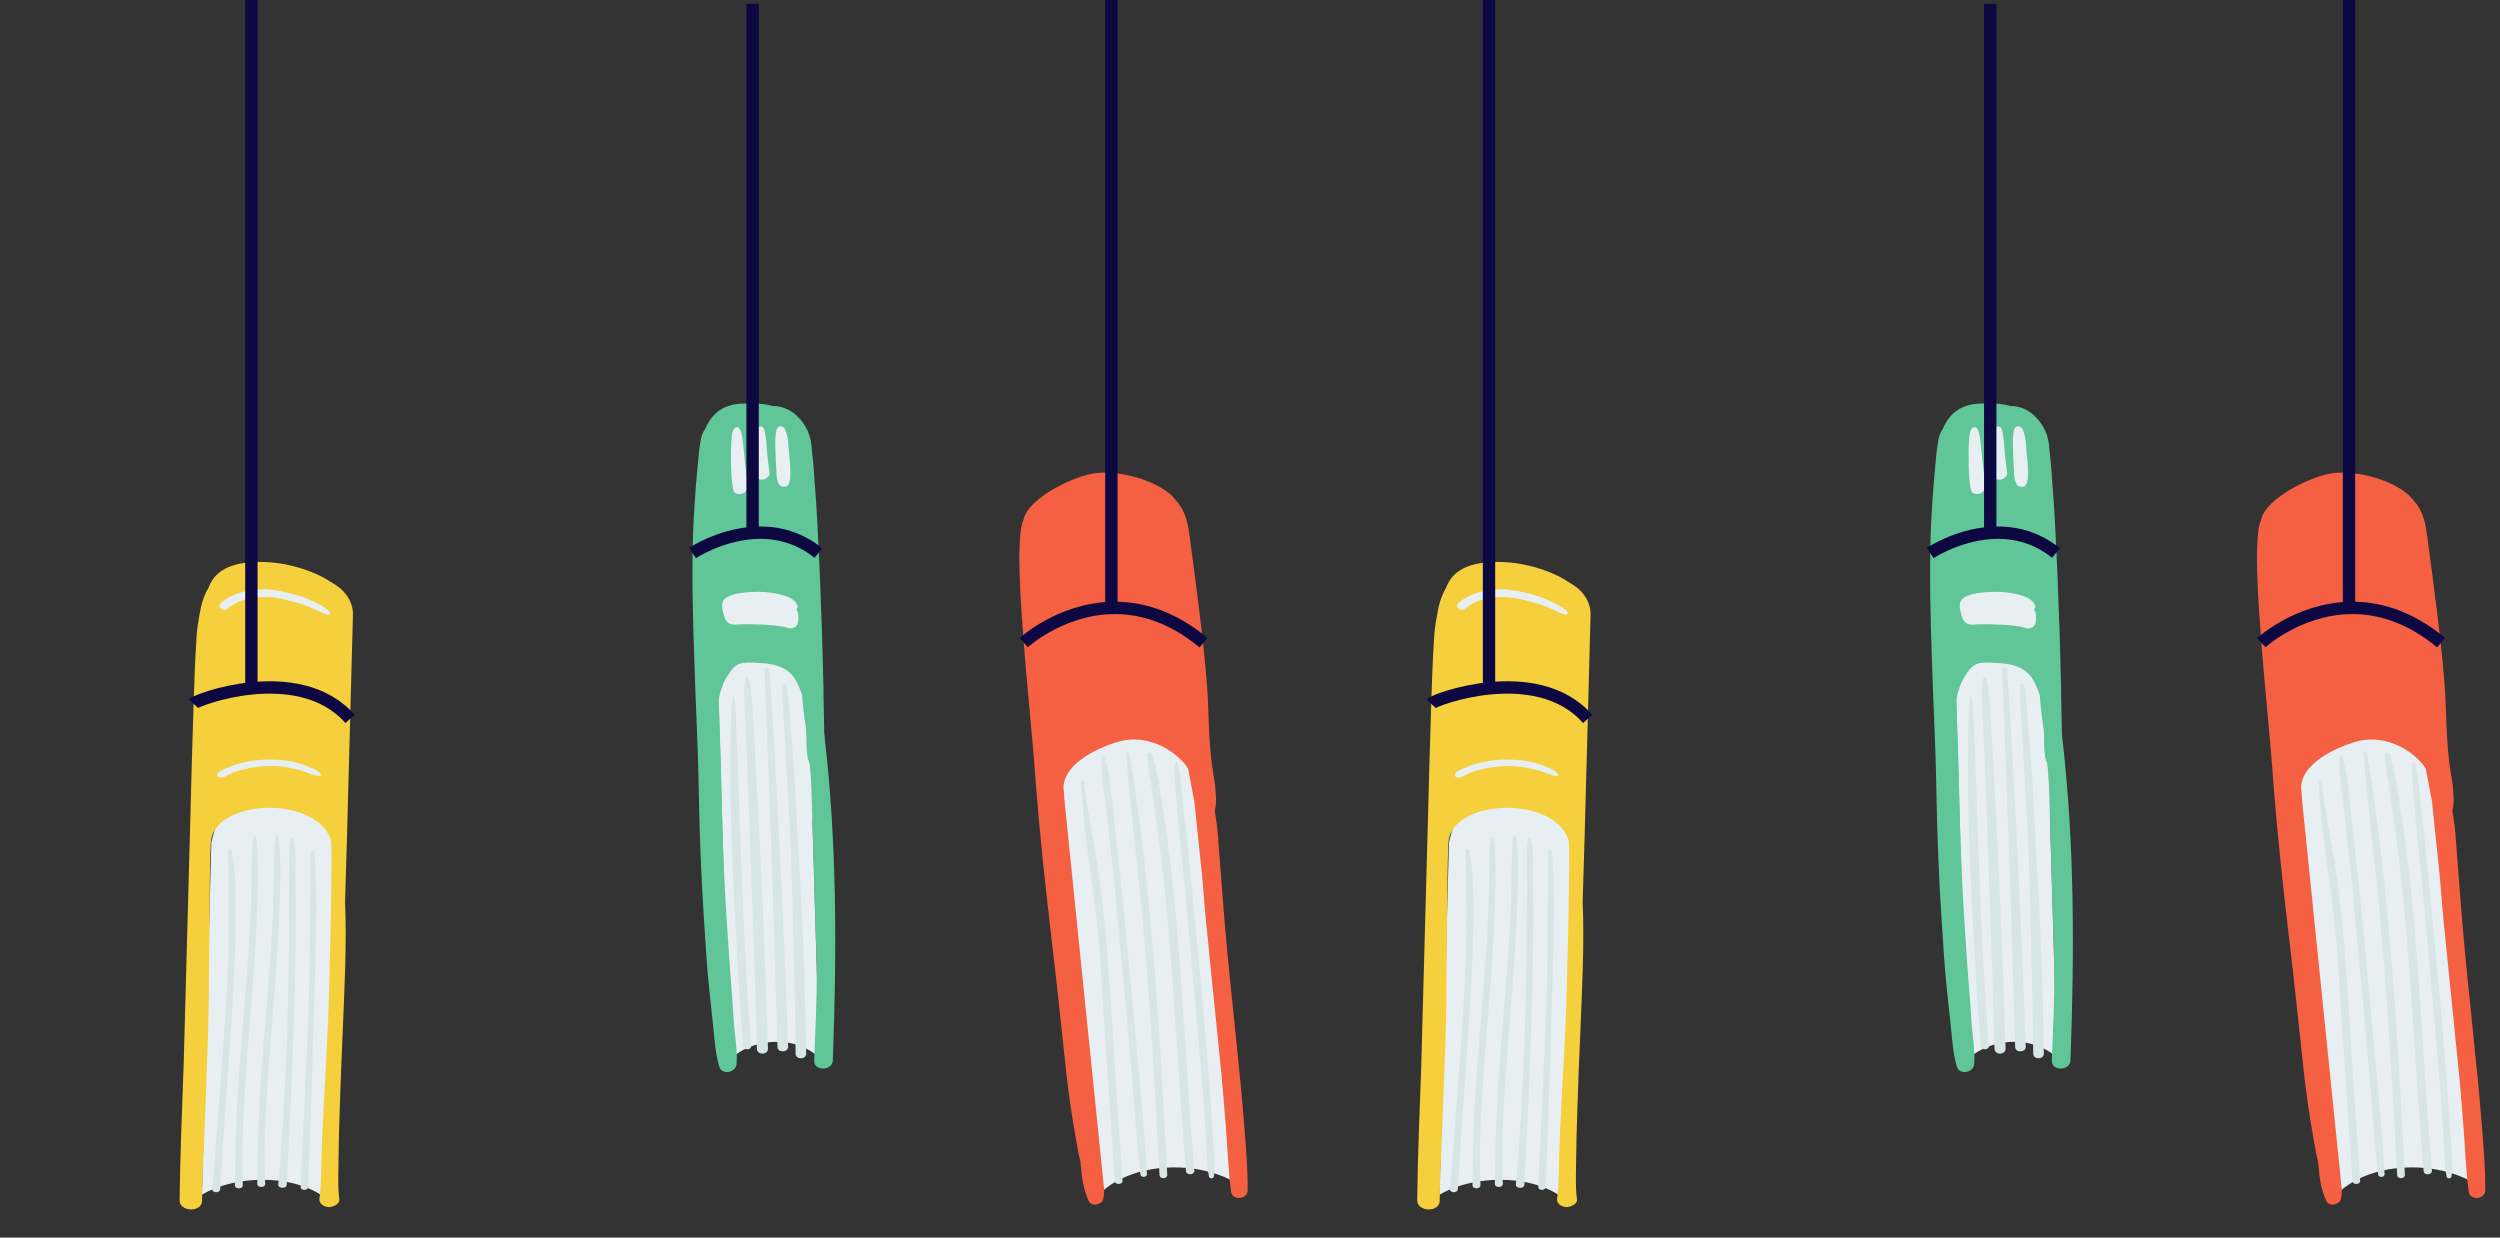 <svg width="202" height="100" viewBox="0 0 202 100" fill="none" xmlns="http://www.w3.org/2000/svg">
<rect x="0" y="0" width="202" height="100" fill="#333333" stroke="none"/>
<g id="Group 44">
<g id="Books">
<g id="Books_2">
<g id="Books_3">
<g id="Group">
<path id="Vector" d="M26.22 96.746L26.977 68.263C27.02 66.862 25.706 65.334 24.021 65.034C23.051 64.859 20.517 64.81 19.386 65.053C17.66 65.457 17.401 66.8 17.077 68.052L16.319 96.535C16.319 96.535 18.17 95.304 21.298 95.33C24.538 95.332 26.22 96.746 26.22 96.746Z" fill="#E7EFF2"/>
<path id="Vector_2" d="M16.329 97.02C16.34 96.635 16.341 96.217 16.352 95.832C16.392 95.128 16.386 94.399 16.426 93.694C16.486 92.638 16.508 91.589 16.559 90.5C16.651 88.427 16.696 86.33 16.788 84.258C16.933 80.539 16.903 70.143 17.033 68.062C17.281 64.565 25.46 64.205 26.729 67.83C26.869 68.183 26.727 73.884 26.712 75.244L26.56 81.191C26.456 83.927 26.305 86.638 26.155 89.349C26.075 90.619 26.033 91.88 25.991 93.142C25.939 94.371 25.982 95.649 25.808 96.869C25.75 97.229 26.202 97.55 26.597 97.535C27.021 97.497 27.475 97.243 27.419 96.907C27.272 95.825 27.352 94.695 27.355 93.58C27.359 92.466 27.401 91.344 27.433 90.189C27.507 87.912 27.581 85.635 27.692 83.349C27.827 79.876 28.028 76.354 27.88 72.872L28.04 67.514L28.516 49.739C28.567 48.649 27.892 47.68 26.895 47.128C26.698 46.997 26.509 46.898 26.359 46.791C25.785 46.462 25.146 46.181 24.487 45.974C23.207 45.552 21.785 45.335 20.409 45.421C18.949 45.49 17.6 45.953 17.011 47.123C16.964 47.237 16.879 47.36 16.84 47.507C16.433 48.186 16.242 48.923 16.126 49.643C15.982 50.405 15.876 51.158 15.855 51.928C15.745 53.517 15.712 55.09 15.65 56.703C15.535 59.964 15.457 63.216 15.371 66.435C15.179 72.947 15.034 79.484 14.841 85.997C14.716 89.642 14.552 93.295 14.511 96.957C14.47 97.94 16.326 97.995 16.329 97.02Z" fill="#F6CF3C"/>
<g id="Group_2">
<path id="Vector_3" d="M25.908 62.579C25.796 62.464 25.815 62.39 25.674 62.316C25.523 62.208 25.345 62.142 25.157 62.043C24.837 61.902 24.48 61.77 24.132 61.67C23.389 61.446 22.57 61.377 21.77 61.375C21.007 61.364 20.197 61.468 19.452 61.662C19.076 61.743 18.717 61.89 18.397 62.028C18.114 62.158 17.633 62.296 17.547 62.559C17.509 62.706 17.613 62.789 17.782 62.822C18.074 62.864 18.404 62.619 18.649 62.497C18.97 62.358 19.3 62.253 19.677 62.172C20.346 61.994 21.08 61.906 21.796 61.892C22.512 61.878 23.217 61.971 23.866 62.145C24.205 62.212 24.553 62.312 24.873 62.452C25.052 62.519 25.183 62.56 25.362 62.626C25.541 62.693 25.654 62.668 25.823 62.702C25.908 62.718 25.964 62.637 25.908 62.579Z" fill="#E7EFF2"/>
</g>
<g id="Group_3">
<path id="Vector_4" d="M26.66 49.475C26.463 49.204 26.134 49.031 25.843 48.849C25.467 48.651 25.054 48.461 24.649 48.304C23.803 47.998 22.9 47.773 21.987 47.656C20.575 47.471 18.841 47.842 17.85 48.717C17.5 49.035 18.064 49.472 18.385 49.194C19.273 48.377 20.761 48.127 22.041 48.271C22.869 48.372 23.65 48.588 24.44 48.837C24.798 48.969 25.155 49.101 25.522 49.267C25.841 49.407 26.133 49.588 26.471 49.655C26.603 49.697 26.735 49.599 26.66 49.475Z" fill="#E7EFF2"/>
</g>
<g id="Group_4">
<path id="Vector_5" d="M25.101 68.838C25.061 71.942 25.051 75.006 25.011 78.11C24.96 82.017 24.748 85.924 24.574 89.823C24.472 91.862 24.361 93.868 24.298 95.9C24.268 96.219 24.872 96.229 24.901 95.91C25.046 92.191 25.182 88.44 25.28 84.697C25.387 80.987 25.533 77.268 25.555 73.541C25.552 71.977 25.548 70.412 25.384 68.847C25.375 68.675 25.092 68.666 25.101 68.838Z" fill="#D8E5E5"/>
</g>
<g id="Group_5">
<path id="Vector_6" d="M23.476 67.761C23.284 68.637 23.394 69.588 23.362 70.464C23.378 71.365 23.384 72.234 23.362 73.143C23.356 74.953 23.359 76.796 23.314 78.614C23.264 82.243 23.138 85.888 22.927 89.516C22.788 91.563 22.695 93.635 22.481 95.699C22.461 96.051 23.149 96.078 23.169 95.725C23.543 88.445 23.88 81.172 23.897 73.898C23.891 72.891 23.876 71.85 23.87 70.843C23.864 69.835 23.962 68.77 23.692 67.819C23.721 67.639 23.514 67.614 23.476 67.761Z" fill="#D8E5E5"/>
</g>
<g id="Group_6">
<path id="Vector_7" d="M20.425 67.721C20.328 68.647 20.353 69.581 20.331 70.49C20.309 71.399 20.296 72.341 20.274 73.25C20.192 75.077 20.11 76.903 19.944 78.713C19.686 82.316 19.315 85.944 19.142 89.564C19.049 91.636 18.995 93.7 18.978 95.756C18.958 96.108 19.637 96.102 19.619 95.758C19.462 92.104 19.768 88.386 20.016 84.75C20.302 81.106 20.636 77.486 20.762 73.842C20.785 72.793 20.854 71.769 20.839 70.729C20.833 69.722 20.856 68.673 20.69 67.665C20.728 67.518 20.464 67.574 20.425 67.721Z" fill="#D8E5E5"/>
</g>
<g id="Group_7">
<path id="Vector_8" d="M22.233 67.611C22.136 68.536 22.161 69.47 22.139 70.379C22.117 71.288 22.104 72.23 22.082 73.14C22 74.966 21.918 76.792 21.751 78.602C21.494 82.206 21.122 85.833 20.95 89.453C20.857 91.525 20.803 93.589 20.786 95.645C20.766 95.998 21.445 95.992 21.427 95.648C21.27 91.994 21.576 88.276 21.824 84.64C22.11 80.995 22.444 77.376 22.57 73.731C22.592 72.683 22.662 71.659 22.647 70.618C22.641 69.611 22.664 68.562 22.497 67.554C22.498 67.415 22.234 67.472 22.233 67.611Z" fill="#D8E5E5"/>
</g>
<g id="Group_8">
<path id="Vector_9" d="M18.427 68.708C18.453 71.903 18.545 75.048 18.412 78.243C18.267 81.822 17.962 85.4 17.704 89.004C17.535 91.371 17.367 93.737 17.151 96.079C17.122 96.399 17.772 96.434 17.792 96.082C18.033 91.856 18.359 87.646 18.648 83.445C18.848 80.202 19.047 76.959 19.05 73.723C19.055 72.052 19.052 70.348 18.709 68.717C18.663 68.553 18.427 68.569 18.427 68.708Z" fill="#D8E5E5"/>
</g>
</g>
</g>
<path id="Rope" d="M15.63 56.856C15.797 56.677 17.813 55.877 20.312 55.623M28.285 58.089C26.183 55.705 22.974 55.354 20.312 55.623M20.312 0V55.623" stroke="#0D0842"/>
</g>
<g id="Books_4">
<g id="Books_5">
<g id="Group_9">
<path id="Vector_10" d="M58.382 66.572C58.346 65.155 59.258 63.992 60.477 63.961L63.401 63.881C64.583 63.859 65.587 64.989 65.649 66.363L66.217 85.783L66.826 85.767C66.94 85.382 66.978 85.016 66.993 84.584L65.579 36.229C65.517 34.498 64.337 33.093 62.956 33.131L59.174 33.22C57.793 33.257 56.685 34.685 56.747 36.415L58.161 84.77C58.183 85.192 58.243 85.605 58.367 85.965L58.976 85.949L58.382 66.572Z" fill="#60C697"/>
<path id="Vector_11" d="M58.425 66.669C58.389 65.252 59.301 64.089 60.52 64.058L63.443 63.977C64.625 63.956 65.628 65.086 65.69 66.46L66.263 85.773L67.072 85.741L66.151 55.041C66.089 53.311 64.909 51.906 63.528 51.943L59.747 52.033C58.366 52.07 57.258 53.498 57.32 55.228L58.241 85.928L59.05 85.897L58.425 66.669Z" fill="#60C697"/>
<path id="Vector_12" d="M66.2 85.468L65.331 55.754C65.272 54.272 64.295 53.099 63.076 53.13L60.153 53.211C58.971 53.232 58.033 54.438 58.053 55.93L58.922 85.644C58.922 85.644 60.215 84.276 62.48 84.187C64.896 84.06 66.2 85.468 66.2 85.468Z" fill="#E7EFF2"/>
</g>
<g id="Group_10">
<path id="Vector_13" d="M64.665 52.396C64.626 53.475 64.749 54.548 64.785 55.607C64.822 56.667 64.956 57.773 65.117 58.836C65.363 60.981 65.582 63.17 65.704 65.312C66.007 69.652 66.063 73.986 66.005 78.348C65.991 80.811 65.89 83.26 65.789 85.71C65.758 86.573 67.264 86.539 67.295 85.676C67.61 76.935 67.639 68.196 66.622 59.515C66.491 58.302 66.312 57.065 66.02 55.858C65.855 55.259 65.664 54.703 65.499 54.104C65.334 53.505 65.18 52.939 64.94 52.36C64.884 52.196 64.647 52.222 64.665 52.396Z" fill="#60C697"/>
</g>
<g id="Group_11">
<path id="Vector_14" d="M57.298 34.742C57.437 34.67 57.539 34.608 57.689 34.569L57.678 34.536C57.539 34.608 57.4 34.68 57.298 34.742C57.272 34.785 57.261 34.752 57.298 34.742Z" fill="#F3B953"/>
</g>
<g id="Group_12">
<path id="Vector_15" d="M57.796 33.976C57.125 34.292 56.718 34.897 56.619 35.564C56.479 36.348 56.414 37.114 56.349 37.879C56.189 39.56 56.078 41.263 56.005 42.957C55.892 46.444 55.978 49.914 56.102 53.374C56.199 56.877 56.41 60.351 56.458 63.831C56.518 67.343 56.653 70.837 56.886 74.376C57.016 76.302 57.119 78.271 57.335 80.211C57.424 81.186 57.562 82.183 57.651 83.158C57.752 84.166 57.826 85.216 58.114 86.174C58.324 86.904 59.476 86.677 59.515 85.954C59.584 85.081 59.453 84.224 59.371 83.39C59.278 82.523 59.234 81.679 59.178 80.802C59.041 79.092 58.904 77.381 58.804 75.661C58.567 72.229 58.406 68.779 58.331 65.341C58.267 61.937 58.128 58.551 58.027 55.156C57.876 51.738 57.737 48.353 57.749 44.929C57.755 43.039 57.847 41.161 57.977 39.275C58.035 38.369 58.168 37.443 58.252 36.495C58.275 36.204 58.286 35.88 58.321 35.622C58.381 35.321 58.318 35.017 58.562 34.775C58.977 34.311 58.364 33.722 57.796 33.976Z" fill="#60C697"/>
</g>
<g id="Group_13">
<path id="Vector_16" d="M64.561 34.422C64.4 34.072 64.1 33.793 63.773 33.557C63.446 33.321 63.108 33.052 62.728 32.901C61.834 32.562 60.815 32.577 59.845 32.615C58.962 32.666 58.168 32.979 57.611 33.624C57.144 34.173 56.575 35.142 57.16 35.774C57.292 35.919 57.578 35.916 57.717 35.844C58.262 35.524 58.215 34.787 58.629 34.322C59.058 33.783 59.693 33.725 60.378 33.69C61.1 33.645 61.87 33.623 62.592 33.935C63.178 34.211 63.704 34.788 64.441 34.668C64.516 34.648 64.584 34.488 64.561 34.422Z" fill="#60C697"/>
</g>
<g id="Group_14">
<path id="Vector_17" d="M61.551 33.739C62.255 33.521 63.097 33.945 63.541 34.4C64.116 34.999 64.258 35.889 64.329 36.691C64.53 38.705 64.618 40.749 64.743 42.784C64.979 46.928 65.091 51.068 65.128 55.228C65.149 56.363 65.133 57.508 65.154 58.642C65.146 59.215 65.175 59.777 65.167 60.35C65.182 60.631 65.208 60.945 65.26 61.216C65.324 61.521 65.5 61.796 65.575 62.133C65.639 62.437 66.2 62.398 66.272 62.13C66.343 61.862 66.464 61.617 66.536 61.349C66.608 61.081 66.619 60.757 66.605 60.476C66.613 59.904 66.583 59.341 66.592 58.769C66.582 57.667 66.534 56.575 66.535 55.505C66.478 53.311 66.431 51.149 66.336 48.964C66.267 46.737 66.16 44.519 66.043 42.269C65.995 41.177 65.91 40.094 65.824 39.012C65.761 37.994 65.699 36.977 65.523 35.989C65.347 35.001 64.961 33.997 64.077 33.335C63.215 32.738 62.139 32.589 61.235 33.18C60.919 33.333 61.136 33.847 61.551 33.739Z" fill="#60C697"/>
</g>
<g id="Group_15">
<path id="Vector_18" d="M65.991 57.007C66.172 56.461 66.045 55.852 65.941 55.308C65.798 54.775 65.558 54.195 65.202 53.753C64.323 52.626 62.97 52.264 61.533 52.138C60.815 52.075 60.097 52.012 59.409 52.155C58.645 52.317 58.081 52.821 57.662 53.393C56.92 54.334 55.82 56.261 57.079 57.182C57.297 57.34 57.669 57.35 57.827 57.095C57.974 56.807 58.042 56.647 58.103 56.346C58.148 56.12 58.22 55.852 58.303 55.616C58.458 55.112 58.721 54.687 59.023 54.252C59.271 53.902 59.554 53.651 60.016 53.566C60.565 53.495 61.159 53.554 61.705 53.591C62.72 53.684 63.543 53.934 64.136 54.707C64.681 55.457 64.77 56.433 65.367 57.098C65.521 57.308 65.882 57.285 65.991 57.007Z" fill="#60C697"/>
</g>
<path id="Vector_19" d="M64.474 50.341C64.524 50.008 64.565 49.533 64.34 49.235C64.43 49.14 64.483 49.055 64.438 48.924C64.187 48.312 63.473 48.141 62.845 47.983C62.179 47.835 61.51 47.795 60.826 47.831C60.179 47.856 59.382 47.921 58.825 48.208C58.054 48.587 58.41 49.386 58.575 49.985C58.665 50.246 58.992 50.483 59.315 50.47C60.037 50.425 60.819 50.435 61.526 50.466C62.233 50.496 63.027 50.539 63.714 50.753C63.996 50.858 64.414 50.642 64.474 50.341Z" fill="#E7EFF2"/>
<g id="Group_16">
<path id="Vector_20" d="M59.315 34.644C59.093 34.951 59.126 35.406 59.088 35.772C59.073 36.204 59.046 36.603 59.068 37.025C59.063 37.846 59.081 38.732 59.238 39.547C59.365 40.156 60.367 39.967 60.375 39.395C60.38 38.574 60.222 37.759 60.152 36.958C60.103 36.578 60.081 36.157 60.033 35.777C59.996 35.43 59.974 35.008 59.775 34.668C59.669 34.481 59.421 34.474 59.315 34.644Z" fill="#E7EFF2"/>
</g>
<g id="Group_17">
<path id="Vector_21" d="M61.089 34.681C60.64 35.76 60.74 37.124 60.961 38.243C61.024 38.547 61.227 38.779 61.589 38.757C61.874 38.754 62.195 38.493 62.18 38.212C62.102 37.626 62.012 37.008 61.971 36.412C61.931 35.817 61.89 35.222 61.736 34.656C61.635 34.361 61.21 34.436 61.089 34.681Z" fill="#E7EFF2"/>
</g>
<g id="Group_18">
<path id="Vector_22" d="M62.766 34.672C62.554 35.368 62.674 36.192 62.673 36.905C62.672 37.262 62.721 37.641 62.732 38.031C62.743 38.42 62.742 38.776 62.953 39.15C63.118 39.392 63.577 39.415 63.724 39.128C63.886 38.765 63.86 38.451 63.861 38.094C63.85 37.705 63.839 37.316 63.779 36.904C63.694 36.178 63.736 35.347 63.424 34.679C63.274 34.362 62.864 34.361 62.766 34.672Z" fill="#E7EFF2"/>
</g>
<g id="Group_19">
<path id="Vector_23" d="M63.215 55.446C63.18 56.418 63.292 57.458 63.343 58.442C63.384 59.394 63.462 60.336 63.502 61.288C63.594 63.224 63.734 65.183 63.826 67.119C64.036 70.949 64.047 74.795 64.171 78.612C64.228 80.807 64.275 82.969 64.283 85.14C64.29 85.637 65.148 85.629 65.141 85.132C65.082 81.263 64.974 77.371 64.779 73.466C64.687 71.529 64.546 69.57 64.454 67.634C64.362 65.698 64.271 63.761 64.13 61.802C64.045 60.719 63.959 59.637 63.874 58.554C63.8 57.504 63.752 56.412 63.565 55.391C63.535 55.185 63.197 55.273 63.215 55.446Z" fill="#D8E5E5"/>
</g>
<g id="Group_20">
<path id="Vector_24" d="M61.772 54.111C62.083 62.049 62.394 69.987 62.618 77.912C62.687 80.139 62.755 82.366 62.824 84.593C62.831 85.09 63.678 85.049 63.683 84.585C63.41 76.637 63.024 68.719 62.589 60.778C62.471 58.528 62.327 56.32 62.171 54.079C62.104 53.883 61.742 53.905 61.772 54.111Z" fill="#D8E5E5"/>
</g>
<g id="Group_21">
<path id="Vector_25" d="M60.272 54.752C60.015 55.674 60.165 56.704 60.194 57.623C60.234 58.575 60.274 59.527 60.315 60.478C60.38 62.457 60.483 64.426 60.548 66.405C60.694 70.287 60.814 74.212 60.96 78.094C61.029 80.321 61.087 82.516 61.156 84.743C61.174 85.273 62.07 85.254 62.051 84.725C61.823 76.908 61.471 69.088 61.033 61.255C60.985 60.162 60.9 59.08 60.852 57.987C60.822 57.425 60.804 56.895 60.737 56.342C60.67 55.789 60.652 55.259 60.472 54.736C60.449 54.67 60.325 54.667 60.272 54.752Z" fill="#D8E5E5"/>
</g>
<g id="Group_22">
<path id="Vector_26" d="M59.185 56.354C59.143 56.828 59.078 57.237 59.074 57.701C59.07 58.166 59.028 58.64 59.035 59.137C59.026 60.066 59.017 60.995 59.009 61.923C59.018 63.739 59.016 65.521 59.1 67.316C59.205 70.96 59.397 74.617 59.626 78.263C59.725 80.34 59.873 82.44 60.047 84.497C60.058 84.887 60.755 84.885 60.695 84.472C60.113 77.175 59.903 69.888 59.644 62.578C59.608 61.519 59.583 60.492 59.509 59.442C59.49 58.912 59.472 58.382 59.465 57.885C59.447 57.355 59.391 56.835 59.335 56.315C59.324 56.282 59.2 56.279 59.185 56.354Z" fill="#D8E5E5"/>
</g>
</g>
<path id="Rope_2" d="M55.953 44.684C55.953 44.684 58.089 43.264 60.81 43.064M66.125 44.684C64.373 43.277 62.481 42.94 60.81 43.064M60.81 0.308V43.064" stroke="#0D0842"/>
</g>
<g id="Books_6">
<g id="Books_7">
<g id="Group_23">
<path id="Vector_27" d="M89.087 96.247L85.87 64.067C85.695 62.488 85.638 59.396 87.357 59.249L92.995 58.822C94.713 58.676 96.444 61.666 96.619 63.245L99.546 95.401C99.546 95.401 97.474 94.147 94.174 94.347C90.73 94.557 89.087 96.247 89.087 96.247Z" fill="#E7EFF2"/>
</g>
<path id="Vector_28" d="M94.659 40.023C93.362 38.847 90.748 38.044 88.646 38.214C86.927 38.36 83.037 40.228 82.699 42.005C82.576 42.264 82.507 42.602 82.479 42.855C82.389 43.53 82.395 44.199 82.356 44.912C82.373 46.919 82.486 48.92 82.647 50.918C82.94 55.167 83.425 59.404 83.719 63.653C84.027 67.482 84.434 71.348 84.886 75.169C85.331 78.906 85.728 82.647 86.125 86.387C86.333 88.382 86.634 90.33 86.986 92.317C87.078 92.855 87.166 93.352 87.305 93.887C87.308 93.928 87.315 94.012 87.318 94.053C87.399 95.052 87.527 96.049 87.939 96.986C88.116 97.393 88.553 97.45 89.008 97.13C89.19 96.993 89.229 96.28 89.215 96.113L86.031 64.893C85.997 64.476 85.96 64.019 85.927 63.602C85.96 62.22 87.487 60.872 90.11 60.002C93.061 59.028 95.444 61.142 96.002 62.112C96.168 62.98 96.338 63.89 96.504 64.758L97.136 70.827C97.143 70.91 97.146 70.952 97.153 71.035C97.28 72.617 97.411 74.24 97.586 75.819C97.888 78.98 98.238 82.138 98.541 85.298C98.733 87.085 98.88 88.917 99.024 90.707C99.174 92.58 99.226 94.417 99.472 96.285C99.581 97.031 100.774 96.917 100.812 96.203C100.825 94.571 100.692 92.906 100.558 91.241C100.427 89.618 100.296 87.994 100.118 86.374C99.812 83.171 99.462 80.014 99.156 76.811C98.854 73.651 98.648 70.484 98.393 67.32C98.343 66.696 98.248 66.116 98.15 65.495C98.339 64.856 98.228 64.068 98.174 63.402C98.063 62.614 97.903 61.829 97.836 60.996C97.631 59.043 97.669 57.116 97.511 55.16C97.197 51.247 96.639 47.307 96.133 43.406C96.008 42.451 95.835 41.5 95.242 40.699C95.082 40.5 94.921 40.3 94.764 40.142C94.713 40.104 94.71 40.062 94.659 40.023Z" fill="#F46041"/>
<g id="Group_24">
<path id="Vector_29" d="M87.342 63.181C87.513 67.103 88.258 70.99 88.665 74.856C88.89 77.059 89.016 79.226 89.145 81.435C89.271 83.603 89.445 85.767 89.571 87.935C89.723 90.435 89.924 92.933 90.077 95.433C90.103 95.766 90.726 95.729 90.699 95.396C90.396 91.022 90.093 86.649 89.838 82.272C89.549 78.065 89.303 73.813 88.63 69.629C88.265 67.476 87.852 65.326 87.585 63.209C87.572 63.042 87.332 63.056 87.342 63.181Z" fill="#D8E5E5"/>
</g>
<g id="Group_25">
<path id="Vector_30" d="M89.041 61.071C88.939 62.206 89.122 63.282 89.261 64.403C89.396 65.483 89.531 66.562 89.621 67.686C89.895 69.887 90.12 72.09 90.298 74.296C90.742 78.619 91.094 82.99 91.491 87.316C91.695 89.855 91.848 92.356 92.148 94.889C92.172 95.181 92.699 95.149 92.675 94.858C92.413 90.398 91.958 85.95 91.552 81.499C91.155 77.172 90.756 72.805 90.263 68.484C90.115 67.238 90.014 65.989 89.866 64.743C89.721 63.539 89.62 62.291 89.236 61.101C89.226 60.976 89.082 60.984 89.041 61.071Z" fill="#D8E5E5"/>
</g>
<g id="Group_26">
<path id="Vector_31" d="M90.989 60.785C91.299 65.242 91.897 69.681 92.304 74.132C92.707 78.541 93.011 82.915 93.271 87.333C93.427 89.875 93.536 92.42 93.692 94.962C93.719 95.295 94.342 95.258 94.315 94.925C93.841 86.044 93.367 77.163 92.317 68.317C92.017 65.784 91.669 63.253 91.228 60.77C91.17 60.648 90.979 60.66 90.989 60.785Z" fill="#D8E5E5"/>
</g>
<g id="Group_27">
<path id="Vector_32" d="M92.686 60.974C92.729 62.101 93.011 63.213 93.15 64.334C93.288 65.455 93.474 66.573 93.613 67.694C93.883 69.853 94.153 72.012 94.327 74.176C94.723 78.502 94.979 82.879 95.28 87.211C95.43 89.67 95.631 92.167 95.828 94.623C95.859 94.998 96.529 94.957 96.499 94.583C95.744 85.803 95.52 77.032 94.382 68.275C94.233 67.029 94.037 65.786 93.84 64.543C93.647 63.342 93.448 62.057 93.066 60.909C92.954 60.707 92.67 60.766 92.686 60.974Z" fill="#D8E5E5"/>
</g>
<g id="Group_28">
<path id="Vector_33" d="M94.91 61.717C94.853 62.808 94.992 63.929 95.082 65.053C95.169 66.135 95.26 67.259 95.395 68.338C95.617 70.5 95.843 72.703 96.017 74.868C96.41 79.153 96.806 83.479 97.152 87.766C97.249 88.973 97.346 90.18 97.395 91.391C97.446 92.015 97.445 92.601 97.495 93.225C97.545 93.849 97.547 94.477 97.694 95.095C97.755 95.259 98.042 95.242 98.077 95.072C98.233 94.017 98.046 92.899 98.011 91.855C97.923 90.773 97.881 89.646 97.794 88.564C97.619 86.4 97.442 84.193 97.267 82.029C96.868 77.661 96.471 73.335 96.023 68.97C95.926 67.763 95.781 66.558 95.636 65.354C95.491 64.15 95.438 62.898 95.146 61.661C95.136 61.536 94.948 61.589 94.91 61.717Z" fill="#D8E5E5"/>
</g>
</g>
<path id="Rope_3" d="M82.713 51.926C82.713 51.926 85.647 49.243 89.799 49.122M97.241 51.926C94.587 49.725 92.019 49.057 89.799 49.122M89.799 49.122V0" stroke="#0D0842"/>
</g>
</g>
<g id="Books_8">
<g id="Books_9">
<g id="Books_10">
<g id="Group_29">
<path id="Vector_34" d="M126.22 96.746L126.978 68.263C127.02 66.862 125.706 65.334 124.021 65.034C123.051 64.859 120.517 64.811 119.386 65.053C117.66 65.457 117.401 66.8 117.077 68.052L116.319 96.536C116.319 96.536 118.17 95.304 121.298 95.33C124.538 95.332 126.22 96.746 126.22 96.746Z" fill="#E7EFF2"/>
<path id="Vector_35" d="M116.329 97.02C116.34 96.635 116.342 96.217 116.352 95.832C116.392 95.128 116.386 94.399 116.426 93.694C116.486 92.638 116.508 91.589 116.559 90.5C116.651 88.427 116.696 86.33 116.788 84.258C116.933 80.539 116.903 70.143 117.033 68.062C117.281 64.565 125.46 64.205 126.729 67.83C126.869 68.183 126.727 73.884 126.712 75.244L126.56 81.191C126.456 83.927 126.305 86.638 126.155 89.35C126.075 90.619 126.033 91.881 125.991 93.142C125.939 94.371 125.982 95.649 125.808 96.869C125.75 97.229 126.202 97.55 126.597 97.535C127.021 97.497 127.475 97.243 127.419 96.907C127.272 95.825 127.352 94.695 127.355 93.581C127.359 92.466 127.401 91.344 127.433 90.189C127.507 87.912 127.581 85.635 127.692 83.349C127.827 79.876 128.028 76.354 127.88 72.872L128.04 67.515L128.516 49.739C128.567 48.649 127.892 47.681 126.895 47.129C126.698 46.997 126.509 46.898 126.359 46.791C125.785 46.462 125.146 46.181 124.487 45.974C123.207 45.553 121.785 45.335 120.409 45.421C118.949 45.49 117.6 45.953 117.011 47.123C116.964 47.237 116.879 47.36 116.84 47.507C116.433 48.186 116.242 48.923 116.126 49.643C115.982 50.405 115.876 51.158 115.855 51.928C115.746 53.517 115.712 55.09 115.65 56.704C115.535 59.964 115.457 63.216 115.371 66.435C115.179 72.948 115.033 79.485 114.841 85.997C114.716 89.642 114.552 93.295 114.511 96.957C114.47 97.94 116.326 97.995 116.329 97.02Z" fill="#F6CF3C"/>
<g id="Group_30">
<path id="Vector_36" d="M125.908 62.579C125.795 62.464 125.815 62.39 125.674 62.316C125.523 62.209 125.345 62.142 125.157 62.043C124.837 61.903 124.48 61.77 124.132 61.67C123.389 61.446 122.57 61.378 121.77 61.375C121.007 61.364 120.197 61.468 119.452 61.663C119.076 61.743 118.717 61.89 118.397 62.028C118.114 62.159 117.633 62.297 117.547 62.559C117.509 62.706 117.613 62.789 117.782 62.822C118.074 62.864 118.404 62.619 118.649 62.497C118.97 62.358 119.3 62.253 119.677 62.172C120.346 61.994 121.08 61.906 121.796 61.892C122.512 61.878 123.217 61.971 123.866 62.145C124.205 62.212 124.553 62.312 124.873 62.453C125.051 62.519 125.183 62.56 125.362 62.627C125.54 62.693 125.654 62.669 125.823 62.702C125.908 62.719 125.964 62.637 125.908 62.579Z" fill="#E7EFF2"/>
</g>
<g id="Group_31">
<path id="Vector_37" d="M126.66 49.475C126.463 49.204 126.135 49.031 125.843 48.849C125.467 48.651 125.054 48.461 124.649 48.304C123.803 47.998 122.9 47.773 121.987 47.656C120.575 47.471 118.841 47.842 117.85 48.717C117.5 49.035 118.064 49.472 118.385 49.194C119.273 48.377 120.761 48.127 122.041 48.271C122.87 48.372 123.65 48.588 124.44 48.837C124.798 48.969 125.155 49.101 125.522 49.267C125.841 49.407 126.133 49.588 126.471 49.655C126.603 49.697 126.735 49.599 126.66 49.475Z" fill="#E7EFF2"/>
</g>
<g id="Group_32">
<path id="Vector_38" d="M125.101 68.838C125.062 71.942 125.051 75.006 125.011 78.11C124.96 82.017 124.748 85.924 124.574 89.823C124.472 91.862 124.361 93.868 124.298 95.9C124.268 96.219 124.871 96.229 124.901 95.91C125.046 92.191 125.182 88.44 125.28 84.697C125.388 80.987 125.533 77.269 125.555 73.541C125.552 71.977 125.548 70.412 125.384 68.847C125.375 68.675 125.092 68.666 125.101 68.838Z" fill="#D8E5E5"/>
</g>
<g id="Group_33">
<path id="Vector_39" d="M123.476 67.761C123.284 68.637 123.394 69.588 123.362 70.464C123.378 71.365 123.384 72.234 123.362 73.143C123.356 74.953 123.359 76.796 123.314 78.614C123.264 82.243 123.138 85.888 122.927 89.516C122.788 91.563 122.695 93.635 122.481 95.699C122.461 96.051 123.149 96.078 123.169 95.726C123.543 88.445 123.88 81.172 123.897 73.898C123.891 72.891 123.876 71.85 123.87 70.843C123.864 69.835 123.962 68.77 123.692 67.819C123.721 67.639 123.514 67.614 123.476 67.761Z" fill="#D8E5E5"/>
</g>
<g id="Group_34">
<path id="Vector_40" d="M120.425 67.722C120.328 68.647 120.353 69.581 120.331 70.49C120.309 71.399 120.296 72.341 120.274 73.25C120.192 75.077 120.11 76.903 119.943 78.713C119.686 82.316 119.315 85.944 119.141 89.564C119.049 91.636 118.995 93.7 118.978 95.756C118.958 96.108 119.637 96.103 119.619 95.758C119.462 92.104 119.768 88.386 120.016 84.75C120.303 81.106 120.636 77.487 120.762 73.842C120.784 72.793 120.854 71.77 120.839 70.729C120.833 69.722 120.856 68.673 120.69 67.665C120.728 67.518 120.464 67.574 120.425 67.722Z" fill="#D8E5E5"/>
</g>
<g id="Group_35">
<path id="Vector_41" d="M122.233 67.611C122.136 68.536 122.161 69.47 122.139 70.379C122.117 71.288 122.104 72.231 122.082 73.14C122 74.966 121.918 76.793 121.751 78.602C121.494 82.206 121.122 85.833 120.949 89.453C120.857 91.525 120.803 93.59 120.786 95.646C120.766 95.998 121.445 95.992 121.427 95.648C121.27 91.994 121.576 88.276 121.824 84.64C122.11 80.995 122.444 77.376 122.57 73.731C122.592 72.683 122.662 71.659 122.647 70.619C122.641 69.611 122.664 68.563 122.497 67.555C122.498 67.415 122.234 67.472 122.233 67.611Z" fill="#D8E5E5"/>
</g>
<g id="Group_36">
<path id="Vector_42" d="M118.426 68.708C118.453 71.903 118.545 75.049 118.411 78.243C118.267 81.822 117.962 85.4 117.704 89.004C117.535 91.371 117.367 93.737 117.151 96.079C117.122 96.399 117.772 96.434 117.792 96.082C118.033 91.856 118.359 87.646 118.647 83.445C118.847 80.202 119.048 76.959 119.05 73.723C119.056 72.052 119.052 70.348 118.709 68.717C118.663 68.553 118.427 68.569 118.426 68.708Z" fill="#D8E5E5"/>
</g>
</g>
</g>
<path id="Rope_4" d="M115.63 56.856C115.797 56.677 117.813 55.877 120.312 55.623M128.285 58.089C126.183 55.705 122.974 55.354 120.312 55.623M120.312 0V55.623" stroke="#0D0842"/>
</g>
<g id="Books_11">
<g id="Books_12">
<g id="Group_37">
<path id="Vector_43" d="M158.382 66.572C158.346 65.155 159.258 63.992 160.477 63.961L163.401 63.881C164.583 63.859 165.586 64.989 165.649 66.363L166.217 85.783L166.826 85.767C166.94 85.382 166.978 85.016 166.993 84.584L165.579 36.229C165.517 34.498 164.337 33.093 162.956 33.131L159.174 33.22C157.793 33.257 156.685 34.685 156.747 36.415L158.161 84.77C158.183 85.192 158.243 85.605 158.367 85.965L158.976 85.949L158.382 66.572Z" fill="#60C697"/>
<path id="Vector_44" d="M158.425 66.669C158.389 65.252 159.301 64.089 160.52 64.058L163.443 63.977C164.625 63.956 165.628 65.086 165.69 66.46L166.263 85.773L167.072 85.741L166.151 55.041C166.089 53.311 164.909 51.906 163.528 51.943L159.747 52.033C158.366 52.07 157.258 53.498 157.32 55.228L158.241 85.928L159.05 85.897L158.425 66.669Z" fill="#60C697"/>
<path id="Vector_45" d="M166.2 85.468L165.331 55.754C165.272 54.272 164.295 53.099 163.076 53.13L160.152 53.211C158.971 53.232 158.033 54.438 158.054 55.93L158.922 85.644C158.922 85.644 160.215 84.276 162.48 84.187C164.896 84.06 166.2 85.468 166.2 85.468Z" fill="#E7EFF2"/>
</g>
<g id="Group_38">
<path id="Vector_46" d="M164.665 52.396C164.626 53.475 164.749 54.548 164.786 55.607C164.822 56.667 164.956 57.773 165.117 58.836C165.363 60.981 165.582 63.17 165.704 65.312C166.007 69.652 166.063 73.986 166.005 78.348C165.991 80.811 165.89 83.26 165.789 85.71C165.758 86.573 167.264 86.539 167.295 85.676C167.61 76.935 167.639 68.196 166.622 59.515C166.491 58.302 166.312 57.065 166.02 55.858C165.855 55.259 165.664 54.703 165.499 54.104C165.334 53.505 165.18 52.939 164.94 52.36C164.884 52.196 164.646 52.222 164.665 52.396Z" fill="#60C697"/>
</g>
<g id="Group_39">
<path id="Vector_47" d="M157.298 34.742C157.437 34.67 157.539 34.608 157.689 34.569L157.678 34.536C157.539 34.608 157.4 34.68 157.298 34.742C157.272 34.785 157.261 34.752 157.298 34.742Z" fill="#F3B953"/>
</g>
<g id="Group_40">
<path id="Vector_48" d="M157.796 33.976C157.125 34.292 156.718 34.897 156.619 35.564C156.479 36.348 156.414 37.114 156.349 37.879C156.189 39.56 156.078 41.263 156.005 42.957C155.891 46.444 155.978 49.914 156.102 53.374C156.199 56.877 156.41 60.351 156.458 63.831C156.518 67.343 156.653 70.837 156.886 74.376C157.016 76.302 157.119 78.271 157.335 80.211C157.424 81.186 157.562 82.183 157.651 83.158C157.752 84.166 157.826 85.216 158.114 86.174C158.324 86.904 159.476 86.677 159.515 85.954C159.583 85.081 159.453 84.224 159.371 83.39C159.278 82.523 159.234 81.679 159.178 80.802C159.041 79.092 158.904 77.381 158.804 75.661C158.567 72.229 158.406 68.779 158.331 65.341C158.267 61.937 158.128 58.551 158.027 55.156C157.876 51.738 157.737 48.353 157.749 44.929C157.755 43.039 157.847 41.161 157.978 39.275C158.035 38.369 158.168 37.443 158.252 36.495C158.275 36.204 158.286 35.88 158.321 35.622C158.381 35.321 158.318 35.017 158.562 34.775C158.977 34.311 158.364 33.722 157.796 33.976Z" fill="#60C697"/>
</g>
<g id="Group_41">
<path id="Vector_49" d="M164.561 34.422C164.4 34.072 164.1 33.793 163.773 33.557C163.446 33.321 163.108 33.052 162.728 32.901C161.834 32.562 160.815 32.577 159.845 32.615C158.961 32.666 158.168 32.979 157.611 33.624C157.144 34.173 156.575 35.142 157.161 35.774C157.292 35.919 157.578 35.916 157.717 35.844C158.262 35.524 158.214 34.787 158.629 34.322C159.058 33.783 159.693 33.725 160.378 33.69C161.1 33.645 161.87 33.623 162.592 33.935C163.178 34.211 163.704 34.788 164.441 34.668C164.516 34.648 164.584 34.488 164.561 34.422Z" fill="#60C697"/>
</g>
<g id="Group_42">
<path id="Vector_50" d="M161.551 33.739C162.255 33.521 163.097 33.945 163.541 34.4C164.116 34.999 164.258 35.889 164.329 36.691C164.53 38.705 164.618 40.749 164.743 42.784C164.979 46.928 165.091 51.068 165.128 55.228C165.149 56.363 165.133 57.508 165.154 58.642C165.146 59.215 165.175 59.777 165.167 60.35C165.182 60.631 165.208 60.945 165.26 61.216C165.324 61.521 165.5 61.796 165.575 62.133C165.639 62.437 166.2 62.398 166.271 62.13C166.343 61.862 166.464 61.617 166.536 61.349C166.608 61.081 166.619 60.757 166.605 60.476C166.613 59.904 166.583 59.341 166.592 58.769C166.582 57.667 166.534 56.575 166.535 55.505C166.478 53.311 166.431 51.149 166.336 48.964C166.267 46.737 166.16 44.519 166.043 42.269C165.995 41.177 165.91 40.094 165.824 39.012C165.761 37.994 165.699 36.977 165.523 35.989C165.347 35.001 164.961 33.997 164.077 33.335C163.216 32.738 162.139 32.589 161.235 33.18C160.919 33.333 161.136 33.847 161.551 33.739Z" fill="#60C697"/>
</g>
<g id="Group_43">
<path id="Vector_51" d="M165.991 57.007C166.172 56.461 166.045 55.852 165.941 55.308C165.798 54.775 165.558 54.195 165.202 53.753C164.323 52.626 162.97 52.264 161.533 52.138C160.815 52.075 160.097 52.012 159.409 52.155C158.645 52.317 158.081 52.821 157.662 53.393C156.921 54.334 155.82 56.261 157.079 57.182C157.297 57.34 157.669 57.35 157.827 57.095C157.974 56.807 158.042 56.647 158.103 56.346C158.148 56.12 158.22 55.852 158.303 55.616C158.458 55.112 158.721 54.687 159.023 54.252C159.271 53.902 159.554 53.651 160.016 53.566C160.565 53.495 161.159 53.554 161.705 53.591C162.72 53.684 163.543 53.934 164.136 54.707C164.681 55.457 164.77 56.433 165.367 57.098C165.521 57.308 165.882 57.285 165.991 57.007Z" fill="#60C697"/>
</g>
<path id="Vector_52" d="M164.474 50.341C164.524 50.008 164.565 49.533 164.34 49.235C164.43 49.14 164.483 49.055 164.438 48.924C164.187 48.312 163.473 48.141 162.845 47.983C162.179 47.835 161.51 47.795 160.826 47.831C160.179 47.856 159.382 47.921 158.825 48.208C158.054 48.587 158.41 49.386 158.575 49.985C158.665 50.246 158.992 50.483 159.315 50.47C160.037 50.425 160.819 50.435 161.526 50.466C162.233 50.496 163.027 50.539 163.714 50.753C163.996 50.858 164.414 50.642 164.474 50.341Z" fill="#E7EFF2"/>
<g id="Group_44">
<path id="Vector_53" d="M159.315 34.644C159.093 34.951 159.126 35.406 159.088 35.772C159.073 36.204 159.046 36.603 159.068 37.025C159.063 37.846 159.081 38.732 159.238 39.547C159.365 40.156 160.367 39.967 160.375 39.395C160.38 38.574 160.222 37.759 160.152 36.958C160.103 36.578 160.081 36.157 160.033 35.777C159.996 35.43 159.974 35.008 159.774 34.668C159.669 34.481 159.421 34.474 159.315 34.644Z" fill="#E7EFF2"/>
</g>
<g id="Group_45">
<path id="Vector_54" d="M161.089 34.681C160.64 35.76 160.74 37.124 160.961 38.243C161.024 38.547 161.227 38.779 161.589 38.757C161.875 38.754 162.195 38.493 162.18 38.212C162.102 37.626 162.012 37.008 161.971 36.412C161.931 35.817 161.89 35.222 161.736 34.656C161.635 34.361 161.21 34.436 161.089 34.681Z" fill="#E7EFF2"/>
</g>
<g id="Group_46">
<path id="Vector_55" d="M162.766 34.672C162.554 35.368 162.674 36.192 162.673 36.905C162.672 37.262 162.721 37.641 162.732 38.031C162.743 38.42 162.742 38.776 162.952 39.15C163.118 39.392 163.577 39.415 163.724 39.128C163.886 38.765 163.86 38.451 163.861 38.094C163.85 37.705 163.839 37.316 163.779 36.904C163.694 36.178 163.736 35.347 163.424 34.679C163.274 34.362 162.864 34.361 162.766 34.672Z" fill="#E7EFF2"/>
</g>
<g id="Group_47">
<path id="Vector_56" d="M163.215 55.446C163.18 56.418 163.292 57.458 163.343 58.442C163.384 59.394 163.462 60.336 163.502 61.288C163.594 63.224 163.735 65.183 163.826 67.119C164.036 70.949 164.047 74.795 164.17 78.612C164.228 80.807 164.275 82.969 164.283 85.14C164.29 85.637 165.148 85.629 165.141 85.132C165.082 81.263 164.974 77.371 164.779 73.466C164.687 71.529 164.546 69.57 164.454 67.634C164.363 65.698 164.271 63.761 164.13 61.802C164.045 60.719 163.959 59.637 163.874 58.554C163.8 57.504 163.752 56.412 163.565 55.391C163.536 55.185 163.197 55.273 163.215 55.446Z" fill="#D8E5E5"/>
</g>
<g id="Group_48">
<path id="Vector_57" d="M161.772 54.111C162.083 62.049 162.394 69.987 162.618 77.912C162.687 80.139 162.756 82.366 162.824 84.593C162.831 85.09 163.678 85.049 163.683 84.585C163.41 76.637 163.024 68.719 162.589 60.778C162.471 58.528 162.327 56.32 162.171 54.079C162.104 53.883 161.743 53.905 161.772 54.111Z" fill="#D8E5E5"/>
</g>
<g id="Group_49">
<path id="Vector_58" d="M160.272 54.752C160.015 55.674 160.165 56.704 160.194 57.623C160.234 58.575 160.274 59.527 160.315 60.478C160.38 62.457 160.483 64.426 160.548 66.405C160.694 70.287 160.814 74.212 160.96 78.094C161.029 80.321 161.087 82.516 161.156 84.743C161.174 85.273 162.07 85.254 162.051 84.725C161.823 76.908 161.471 69.088 161.033 61.255C160.985 60.162 160.9 59.08 160.852 57.987C160.823 57.425 160.804 56.895 160.737 56.342C160.67 55.789 160.652 55.259 160.472 54.736C160.449 54.67 160.325 54.667 160.272 54.752Z" fill="#D8E5E5"/>
</g>
<g id="Group_50">
<path id="Vector_59" d="M159.185 56.354C159.143 56.828 159.078 57.237 159.074 57.701C159.07 58.166 159.028 58.64 159.035 59.137C159.026 60.066 159.017 60.995 159.009 61.923C159.018 63.739 159.016 65.521 159.1 67.316C159.205 70.96 159.397 74.617 159.626 78.263C159.725 80.34 159.873 82.44 160.048 84.497C160.058 84.887 160.755 84.885 160.695 84.472C160.113 77.175 159.903 69.888 159.644 62.578C159.608 61.519 159.583 60.492 159.509 59.442C159.49 58.912 159.472 58.382 159.465 57.885C159.447 57.355 159.391 56.835 159.335 56.315C159.324 56.282 159.2 56.279 159.185 56.354Z" fill="#D8E5E5"/>
</g>
</g>
<path id="Rope_5" d="M155.953 44.684C155.953 44.684 158.089 43.264 160.81 43.064M166.125 44.684C164.373 43.277 162.481 42.94 160.81 43.064M160.81 0.308V43.064" stroke="#0D0842"/>
</g>
<g id="Books_13">
<g id="Books_14">
<g id="Group_51">
<path id="Vector_60" d="M189.087 96.247L185.87 64.067C185.695 62.488 185.638 59.396 187.357 59.249L192.995 58.822C194.713 58.676 196.444 61.666 196.619 63.245L199.546 95.401C199.546 95.401 197.474 94.147 194.174 94.347C190.729 94.557 189.087 96.247 189.087 96.247Z" fill="#E7EFF2"/>
</g>
<path id="Vector_61" d="M194.659 40.023C193.362 38.847 190.748 38.044 188.646 38.214C186.926 38.36 183.037 40.228 182.699 42.005C182.576 42.264 182.507 42.602 182.479 42.855C182.389 43.53 182.395 44.199 182.356 44.912C182.373 46.919 182.486 48.92 182.647 50.918C182.94 55.167 183.425 59.404 183.719 63.653C184.027 67.482 184.434 71.348 184.886 75.169C185.33 78.906 185.728 82.647 186.125 86.387C186.333 88.382 186.634 90.33 186.986 92.317C187.078 92.855 187.166 93.352 187.305 93.887C187.308 93.928 187.315 94.012 187.318 94.053C187.399 95.052 187.527 96.049 187.939 96.986C188.116 97.393 188.553 97.45 189.008 97.13C189.19 96.993 189.229 96.28 189.215 96.113L186.031 64.893C185.997 64.476 185.961 64.019 185.927 63.602C185.96 62.22 187.487 60.872 190.11 60.002C193.061 59.028 195.444 61.142 196.002 62.112C196.168 62.98 196.338 63.89 196.504 64.758L197.136 70.827C197.143 70.91 197.146 70.952 197.153 71.035C197.28 72.617 197.411 74.24 197.586 75.819C197.888 78.98 198.238 82.138 198.541 85.298C198.733 87.085 198.88 88.917 199.024 90.707C199.174 92.58 199.226 94.417 199.472 96.285C199.581 97.031 200.774 96.917 200.812 96.203C200.825 94.571 200.692 92.906 200.558 91.241C200.427 89.618 200.296 87.994 200.118 86.374C199.812 83.171 199.462 80.014 199.157 76.811C198.854 73.651 198.648 70.484 198.393 67.32C198.343 66.696 198.248 66.116 198.15 65.495C198.339 64.856 198.228 64.068 198.174 63.402C198.063 62.614 197.903 61.829 197.836 60.996C197.631 59.043 197.669 57.116 197.511 55.16C197.197 51.247 196.639 47.307 196.133 43.406C196.008 42.451 195.835 41.5 195.242 40.699C195.082 40.5 194.921 40.3 194.764 40.142C194.713 40.104 194.71 40.062 194.659 40.023Z" fill="#F46041"/>
<g id="Group_52">
<path id="Vector_62" d="M187.342 63.181C187.513 67.103 188.258 70.99 188.665 74.856C188.89 77.059 189.016 79.226 189.145 81.435C189.271 83.603 189.445 85.767 189.571 87.935C189.723 90.435 189.924 92.933 190.077 95.433C190.103 95.766 190.726 95.729 190.699 95.396C190.396 91.022 190.093 86.649 189.838 82.272C189.549 78.065 189.303 73.813 188.63 69.629C188.265 67.476 187.852 65.326 187.585 63.209C187.572 63.042 187.332 63.056 187.342 63.181Z" fill="#D8E5E5"/>
</g>
<g id="Group_53">
<path id="Vector_63" d="M189.041 61.071C188.939 62.206 189.122 63.282 189.261 64.403C189.396 65.483 189.531 66.562 189.621 67.686C189.895 69.887 190.12 72.09 190.298 74.296C190.742 78.619 191.094 82.99 191.491 87.316C191.695 89.855 191.848 92.356 192.148 94.889C192.172 95.181 192.699 95.149 192.675 94.858C192.413 90.398 191.958 85.95 191.552 81.499C191.155 77.172 190.756 72.805 190.263 68.484C190.115 67.238 190.014 65.989 189.866 64.743C189.721 63.539 189.62 62.291 189.236 61.101C189.226 60.976 189.082 60.984 189.041 61.071Z" fill="#D8E5E5"/>
</g>
<g id="Group_54">
<path id="Vector_64" d="M190.989 60.785C191.299 65.242 191.898 69.681 192.304 74.132C192.707 78.541 193.011 82.915 193.271 87.333C193.427 89.875 193.536 92.42 193.692 94.962C193.719 95.295 194.342 95.258 194.315 94.925C193.841 86.044 193.367 77.163 192.317 68.317C192.017 65.784 191.669 63.253 191.228 60.77C191.17 60.648 190.979 60.66 190.989 60.785Z" fill="#D8E5E5"/>
</g>
<g id="Group_55">
<path id="Vector_65" d="M192.686 60.974C192.729 62.101 193.011 63.213 193.15 64.334C193.288 65.455 193.474 66.573 193.613 67.694C193.883 69.853 194.153 72.012 194.327 74.176C194.723 78.502 194.979 82.879 195.28 87.211C195.43 89.67 195.631 92.167 195.828 94.623C195.859 94.998 196.529 94.957 196.499 94.583C195.744 85.803 195.52 77.032 194.382 68.275C194.233 67.029 194.037 65.786 193.84 64.543C193.647 63.342 193.448 62.057 193.066 60.909C192.954 60.707 192.67 60.766 192.686 60.974Z" fill="#D8E5E5"/>
</g>
<g id="Group_56">
<path id="Vector_66" d="M194.91 61.717C194.853 62.808 194.992 63.929 195.082 65.053C195.169 66.135 195.26 67.259 195.395 68.338C195.617 70.5 195.843 72.703 196.017 74.868C196.41 79.153 196.806 83.479 197.152 87.766C197.249 88.973 197.346 90.18 197.395 91.391C197.446 92.015 197.445 92.601 197.495 93.225C197.545 93.849 197.548 94.477 197.694 95.095C197.755 95.259 198.042 95.242 198.077 95.072C198.233 94.017 198.046 92.899 198.011 91.855C197.923 90.773 197.881 89.646 197.794 88.564C197.619 86.4 197.442 84.193 197.268 82.029C196.868 77.661 196.471 73.335 196.024 68.97C195.926 67.763 195.781 66.558 195.636 65.354C195.491 64.15 195.438 62.898 195.146 61.661C195.136 61.536 194.948 61.589 194.91 61.717Z" fill="#D8E5E5"/>
</g>
</g>
<path id="Rope_6" d="M182.712 51.926C182.712 51.926 185.647 49.243 189.799 49.122M197.241 51.926C194.587 49.725 192.019 49.057 189.799 49.122M189.799 49.122V0" stroke="#0D0842"/>
</g>
</g>
</g>
</svg>
